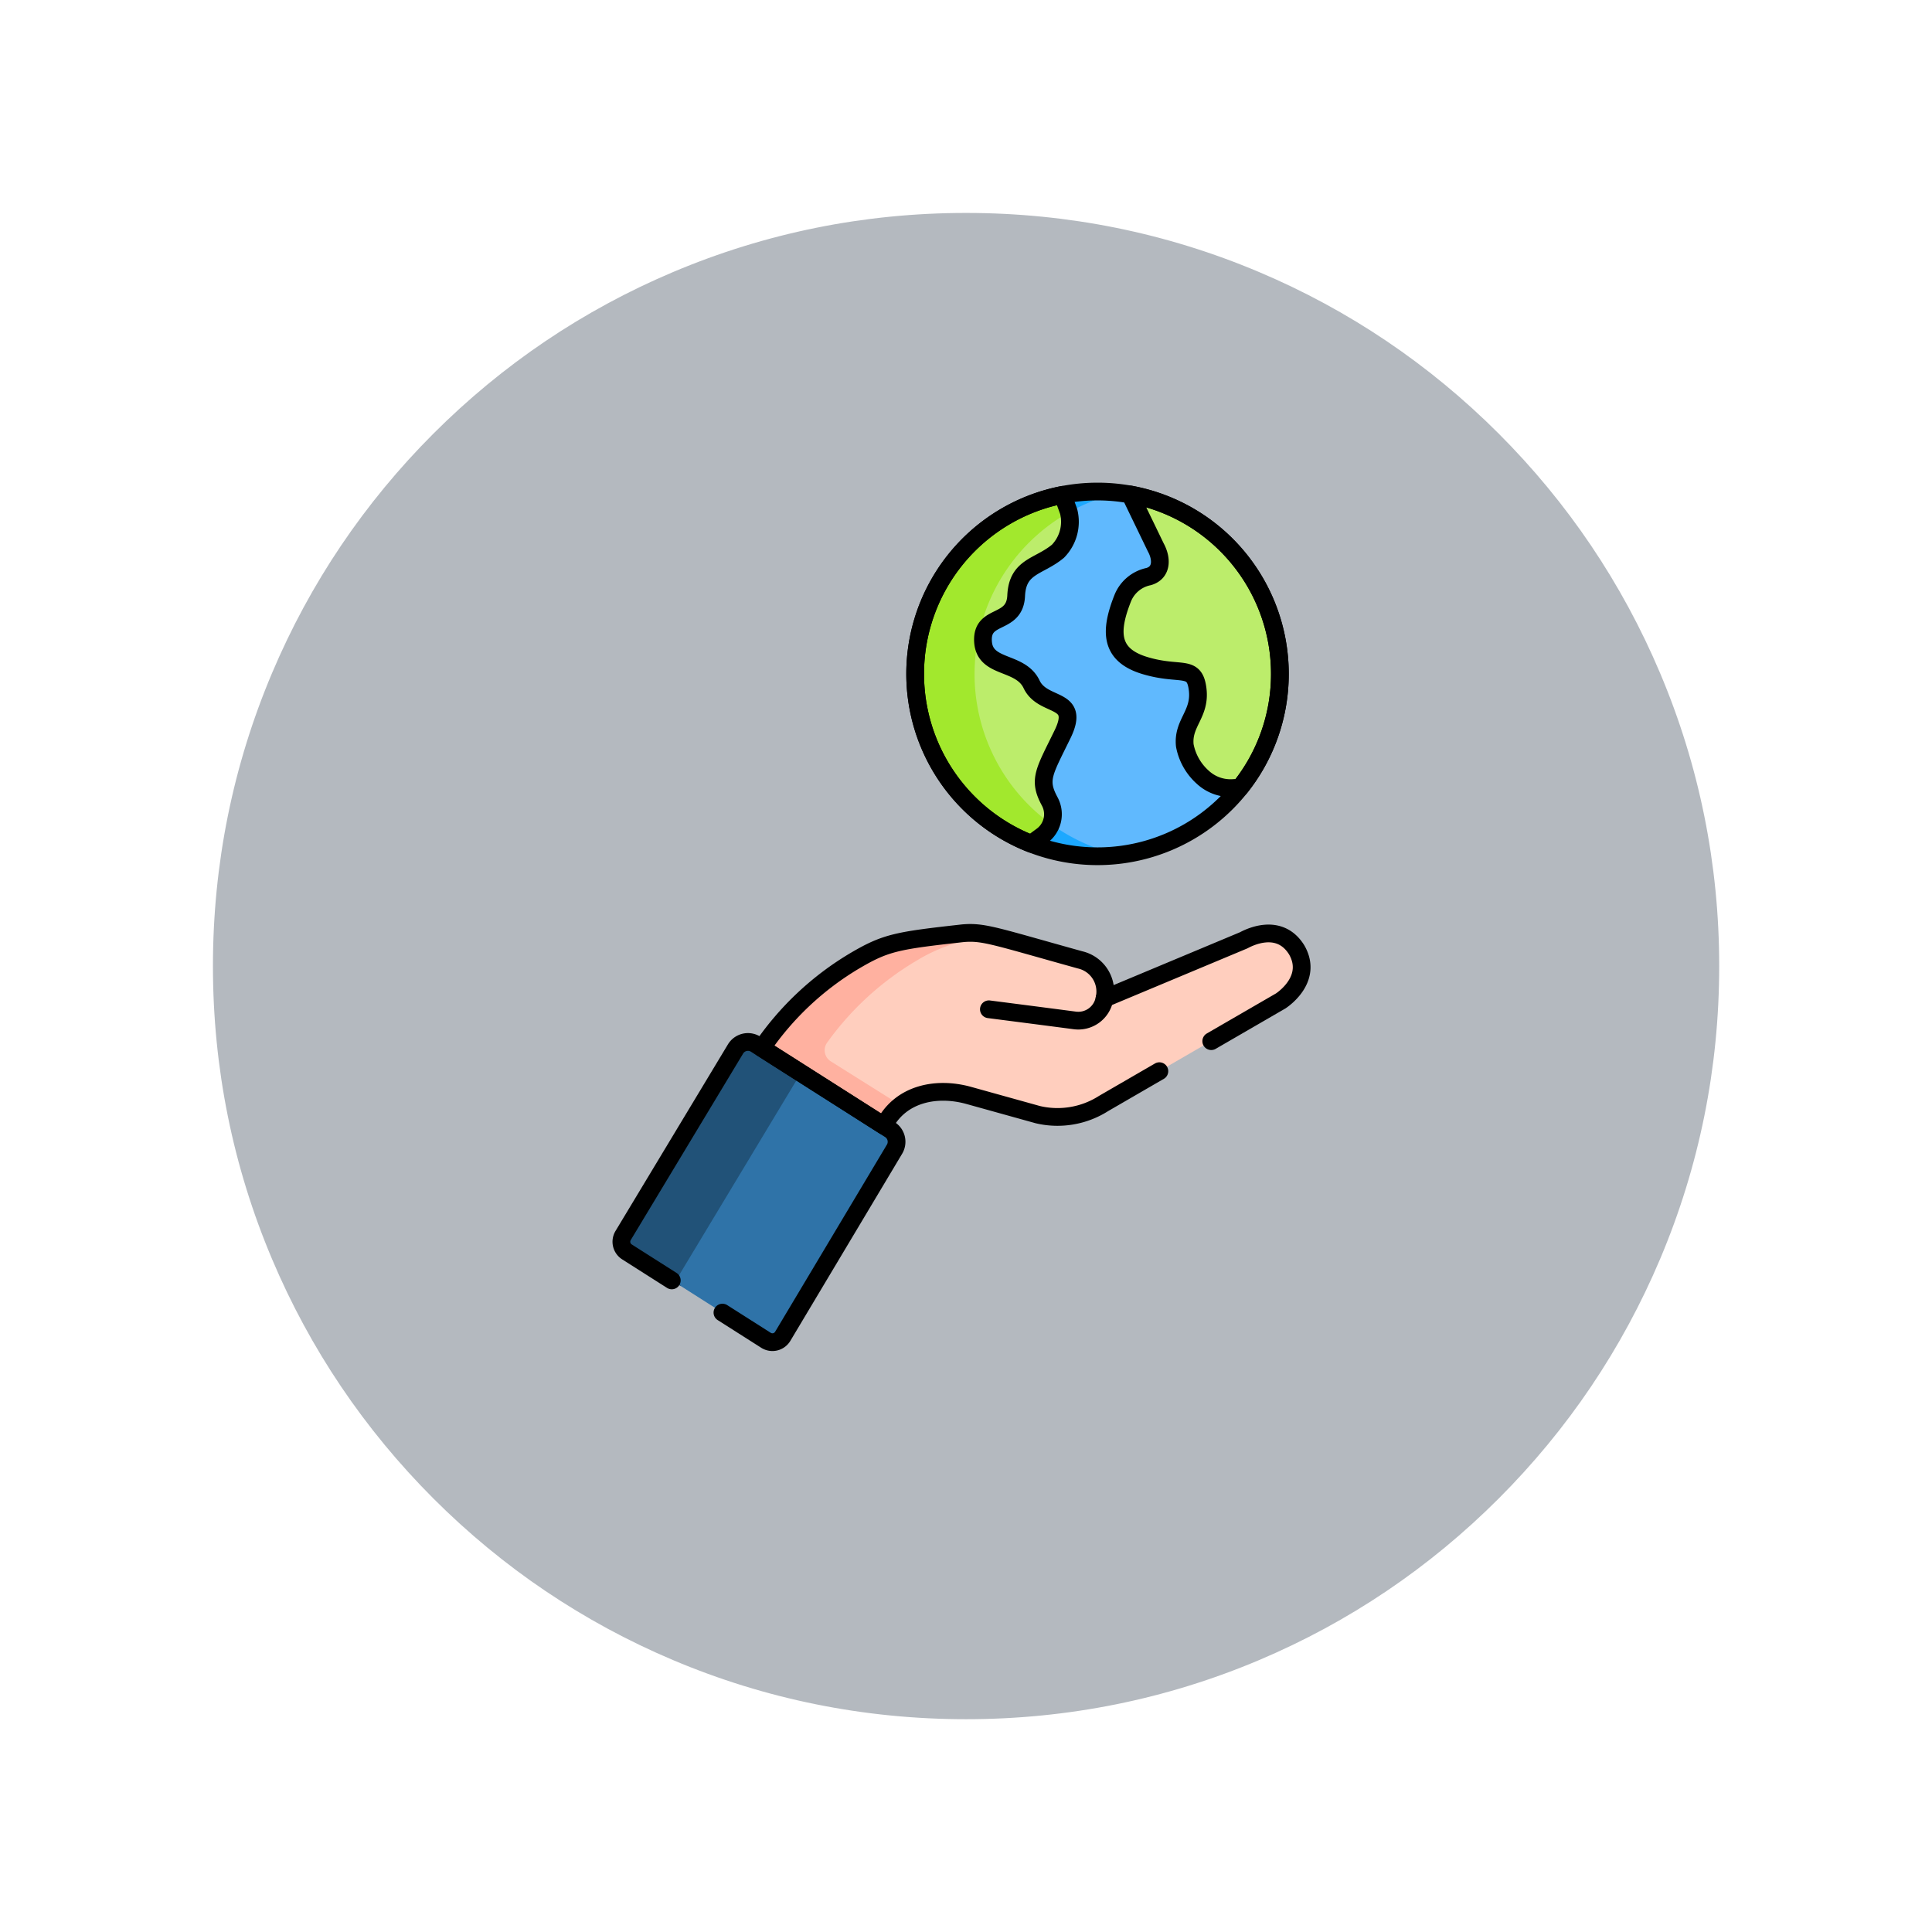 <svg xmlns="http://www.w3.org/2000/svg" xmlns:xlink="http://www.w3.org/1999/xlink" width="108.914" height="108.914" viewBox="0 0 108.914 108.914">
  <defs>
    <filter id="Trazado_1002827" x="0" y="0" width="108.914" height="108.914" filterUnits="userSpaceOnUse">
      <feOffset dy="3" input="SourceAlpha"/>
      <feGaussianBlur stdDeviation="3" result="blur"/>
      <feFlood flood-opacity="0.161"/>
      <feComposite operator="in" in2="blur"/>
      <feComposite in="SourceGraphic"/>
    </filter>
    <clipPath id="clip-path">
      <path id="path4596" d="M0-682.664H49.4v49.4H0Z" transform="translate(0 682.664)"/>
    </clipPath>
  </defs>
  <g id="Grupo_1172309" data-name="Grupo 1172309" transform="translate(6289.464 9333.724)">
    <g transform="matrix(1, 0, 0, 1, -6289.46, -9333.72)" filter="url(#Trazado_1002827)">
      <g id="Trazado_1002827-2" data-name="Trazado 1002827" transform="translate(9 6)" fill="#a8aeb5" opacity="0.859">
        <path d="M 45.457 89.414 C 39.522 89.414 33.766 88.252 28.347 85.96 C 23.113 83.746 18.412 80.577 14.375 76.539 C 10.337 72.502 7.168 67.801 4.954 62.567 C 2.662 57.149 1.5 51.392 1.5 45.457 C 1.5 39.522 2.662 33.766 4.954 28.347 C 7.168 23.113 10.337 18.412 14.375 14.375 C 18.412 10.337 23.113 7.168 28.347 4.954 C 33.766 2.662 39.522 1.5 45.457 1.5 C 51.392 1.5 57.148 2.662 62.566 4.954 C 67.8 7.168 72.502 10.337 76.539 14.375 C 80.576 18.412 83.746 23.113 85.96 28.347 C 88.252 33.766 89.414 39.522 89.414 45.457 C 89.414 51.392 88.252 57.149 85.96 62.567 C 83.746 67.801 80.576 72.502 76.539 76.539 C 72.502 80.577 67.8 83.746 62.566 85.96 C 57.148 88.252 51.392 89.414 45.457 89.414 Z" stroke="none"/>
        <path d="M 45.457 3 C 39.724 3 34.164 4.122 28.932 6.335 C 23.876 8.473 19.335 11.535 15.435 15.435 C 11.535 19.335 8.473 23.876 6.335 28.932 C 4.122 34.164 3 39.724 3 45.457 C 3 51.19 4.122 56.75 6.335 61.982 C 8.473 67.038 11.535 71.579 15.435 75.479 C 19.335 79.379 23.876 82.441 28.932 84.579 C 34.164 86.792 39.724 87.914 45.457 87.914 C 51.19 87.914 56.75 86.792 61.982 84.579 C 67.037 82.441 71.578 79.379 75.478 75.479 C 79.378 71.579 82.44 67.038 84.578 61.982 C 86.791 56.75 87.914 51.19 87.914 45.457 C 87.914 39.724 86.791 34.164 84.578 28.932 C 82.44 23.876 79.378 19.335 75.478 15.435 C 71.578 11.535 67.037 8.473 61.982 6.335 C 56.75 4.122 51.19 3 45.457 3 M 45.457 0 C 70.562 0 90.914 20.352 90.914 45.457 L 90.914 45.457 C 90.914 70.562 70.562 90.914 45.457 90.914 C 20.352 90.914 0 70.562 0 45.457 L 0 45.457 C 0 20.352 20.352 0 45.457 0 Z" stroke="none" fill="#fff"/>
      </g>
    </g>
    <g id="g4590" transform="translate(-6259.958 -8624.074)">
      <g id="g4592" transform="translate(0 -682.664)">
        <g id="g4594" clip-path="url(#clip-path)">
          <g id="g4600" transform="translate(25.214 0.8)">
            <path id="path4602" d="M-168.663-183.806l1.242-2.947-4.317-10.417-1.09-.886c-.2-.036-.4-.064-.6-.089h-.981l-2.676,1.279v.76l-3.311,3.637-1.419,1.694v2.209L-177-185.7l-1.567,3.564.443,1.509-.213.537.568.658,3.171,1.549,1.172.146a10.267,10.267,0,0,0,6.795-3.8Z" transform="translate(181.821 198.145)" fill="#60b9fe"/>
          </g>
          <g id="g4604" transform="translate(29.945 0.723)">
            <path id="path4606" d="M-46.879-.977a10.347,10.347,0,0,0-1.237-.076,10.338,10.338,0,0,0-1.961.188l-.459.656V.626a10.4,10.4,0,0,1,3.657-1.6" transform="translate(50.536 1.053)" fill="#1ca8ff"/>
          </g>
          <g id="g4608" transform="translate(28.378 18.663)">
            <path id="path4610" d="M-5.076,0l-.4,1,.248.921a10.254,10.254,0,0,0,3.739.7A10.386,10.386,0,0,0-.242,2.546,10.429,10.429,0,0,1-5.076,0" transform="translate(5.472)" fill="#1ca8ff"/>
          </g>
          <g id="g4612" transform="translate(25.214 1.719)">
            <path id="path4614" d="M-57.308-211.546l-.009-.018c-.666-1.229-.333-1.639.717-3.791s-1.1-1.46-1.742-2.817-2.664-.846-2.741-2.434,1.793-.871,1.87-2.561,1.281-1.614,2.356-2.51a2.373,2.373,0,0,0,.6-2.251l-.044-.121-1.136.543-2.927,3.149-1.419,2.758v4.771l1.34,3.43,2.71,3.144.369.18a1.493,1.493,0,0,0,.051-1.473" transform="translate(61.779 228.049)" fill="#bced6b"/>
          </g>
          <g id="g4616" transform="translate(22.084 0.911)">
            <path id="path4618" d="M-42.947-129.379a10.452,10.452,0,0,1,5.315-9.106c0-.019-.006-.04-.009-.058l-.336-.928a10.283,10.283,0,0,0-8.32,10.093h0a10.284,10.284,0,0,0,6.541,9.579l.6-.441a1.537,1.537,0,0,0,.521-.677,10.441,10.441,0,0,1-4.313-8.461" transform="translate(46.297 139.472)" fill="#a2e82d"/>
          </g>
          <g id="g4620" transform="translate(33.335 0.888)">
            <path id="path4622" d="M-11.172,0l1.438,2.976c.356.648.347,1.383-.32,1.628-.028.011-.058.02-.088.028a2.008,2.008,0,0,0-1.444,1.2c-.745,1.873-.75,3.22,1.259,3.818s2.775-.1,2.956,1.321-.857,1.9-.722,3.182a3.2,3.2,0,0,0,1.014,1.79,2.3,2.3,0,0,0,1.73.607l.372-.025a10.236,10.236,0,0,0,2.243-6.409h0A10.283,10.283,0,0,0-11.172,0" transform="translate(12.043)" fill="#bced6b"/>
          </g>
          <g id="g4624" transform="translate(16.068 25.637)">
            <path id="path4626" d="M-352.826-11.862c-1.018-1.642-2.837-.615-2.991-.538l-7.842,3.28a1.832,1.832,0,0,0-1.376-2.178c-2.486-.692-3.854-1.1-4.756-1.311l-.814-.044-2.726.7-3.739,2.341-3.281,3.4,4.836,3.1h.368a4.365,4.365,0,0,1,3.836-.55l3.893,1.083a4.832,4.832,0,0,0,3.707-.63h0l9.984-5.782c.3-.2,1.792-1.329.9-2.878" transform="translate(380.35 12.787)" fill="#ffcebe"/>
          </g>
          <g id="g4628" transform="translate(13.443 25.609)">
            <path id="path4630" d="M-49.772-92.743a.729.729,0,0,1-.308-.4.733.733,0,0,1,.1-.647A16.547,16.547,0,0,1-44.9-98.437a9.168,9.168,0,0,1,4.425-1.333,5.105,5.105,0,0,0-1.872-.185h0c-3.641.409-4.3.511-6.02,1.518a16.576,16.576,0,0,0-5.292,4.952l.189.6L-47.279-89l.505-.106.054-.1a3.325,3.325,0,0,1,.894-1.058Z" transform="translate(53.655 99.978)" fill="#ffb1a0"/>
          </g>
          <g id="g4632" transform="translate(8.53 33.579)">
            <path id="path4634" d="M-155.48-39.9l-4.893-3.113-.373.087L-167.609-31.7l.072.45,5.073,3.227a.678.678,0,0,0,.947-.225l6.313-10.567a.817.817,0,0,0-.275-1.088" transform="translate(167.609 43.012)" fill="#2f73a8"/>
          </g>
          <g id="g4636" transform="translate(5.527 31.753)">
            <path id="path4638" d="M-42.707-166.807l6.46-10.726a.83.83,0,0,1,.558-.391l-2.779-1.768a.817.817,0,0,0-1.141.271l-6.332,10.514a.679.679,0,0,0,.217.922l3.049,1.939a.692.692,0,0,1-.032-.762" transform="translate(46.039 179.819)" fill="#215278"/>
          </g>
          <g id="g4640" transform="translate(26.241 29.305)">
            <path id="path4642" d="M-83.55,0a1.5,1.5,0,0,1-1.691,1.232c-1.434-.19-4.827-.626-4.827-.626" transform="translate(90.068)" fill="none" stroke="#000" stroke-linecap="round" stroke-linejoin="round" stroke-miterlimit="10" stroke-width="1"/>
          </g>
          <g id="g4644" transform="translate(22.085 0.724)">
            <path id="path4646" d="M-131.782,0h0a10.28,10.28,0,0,0-10.28,10.28h0a10.28,10.28,0,0,0,10.28,10.28A10.28,10.28,0,0,0-121.5,10.28h0A10.28,10.28,0,0,0-131.782,0Z" transform="translate(142.062)" fill="none" stroke="#000" stroke-linecap="round" stroke-linejoin="round" stroke-miterlimit="10" stroke-width="1"/>
          </g>
          <g id="g4648" transform="translate(22.085 0.911)">
            <path id="path4650" d="M0-129.378H0A10.284,10.284,0,0,0,6.541-119.8l.6-.441a1.512,1.512,0,0,0,.458-1.92l-.009-.018c-.666-1.23-.333-1.639.717-3.791s-1.1-1.46-1.742-2.817-2.664-.846-2.741-2.434,1.793-.871,1.87-2.561,1.281-1.614,2.356-2.51a2.374,2.374,0,0,0,.6-2.251l-.336-.928A10.283,10.283,0,0,0,0-129.378Z" transform="translate(0 139.47)" fill="none" stroke="#000" stroke-linecap="round" stroke-linejoin="round" stroke-miterlimit="10" stroke-width="1"/>
          </g>
          <g id="g4652" transform="translate(33.335 0.888)">
            <path id="path4654" d="M-11.172,0l1.439,2.976c.356.648.347,1.383-.32,1.628-.028.011-.058.02-.088.028a2.008,2.008,0,0,0-1.444,1.2c-.745,1.873-.75,3.22,1.259,3.818s2.775-.1,2.956,1.321-.857,1.9-.722,3.182a3.2,3.2,0,0,0,1.014,1.79,2.3,2.3,0,0,0,1.73.607l.372-.025a10.236,10.236,0,0,0,2.243-6.409h0A10.283,10.283,0,0,0-11.172,0Z" transform="translate(12.043)" fill="none" stroke="#000" stroke-linecap="round" stroke-linejoin="round" stroke-miterlimit="10" stroke-width="1"/>
          </g>
          <g id="g4656" transform="translate(5.527 31.753)">
            <path id="path4658" d="M-73-195.585l2.453,1.56a.678.678,0,0,0,.946-.224l6.313-10.567a.817.817,0,0,0-.275-1.088l-7.562-4.81a.817.817,0,0,0-1.14.271L-78.6-199.929a.678.678,0,0,0,.217.922l2.527,1.607" transform="translate(78.694 210.842)" fill="none" stroke="#000" stroke-linecap="round" stroke-linejoin="round" stroke-miterlimit="10" stroke-width="1"/>
          </g>
          <g id="g4660" transform="translate(13.444 25.609)">
            <path id="path4662" d="M-324.747-78.191l3.916-2.268c.3-.2,1.792-1.329.9-2.878-1.018-1.642-2.837-.615-2.991-.538l-7.842,3.28a1.832,1.832,0,0,0-1.376-2.178c-4.858-1.351-5.448-1.605-6.628-1.5h0c-3.641.409-4.3.511-6.02,1.518A16.575,16.575,0,0,0-350.08-77.8l6.881,4.377.054-.1c.927-1.711,2.912-2.113,4.729-1.608l3.893,1.083a4.832,4.832,0,0,0,3.707-.63h0l3.144-1.821" transform="translate(350.08 84.29)" fill="none" stroke="#000" stroke-linecap="round" stroke-linejoin="round" stroke-miterlimit="10" stroke-width="1"/>
          </g>
        </g>
      </g>
    </g>
  </g>
</svg>
